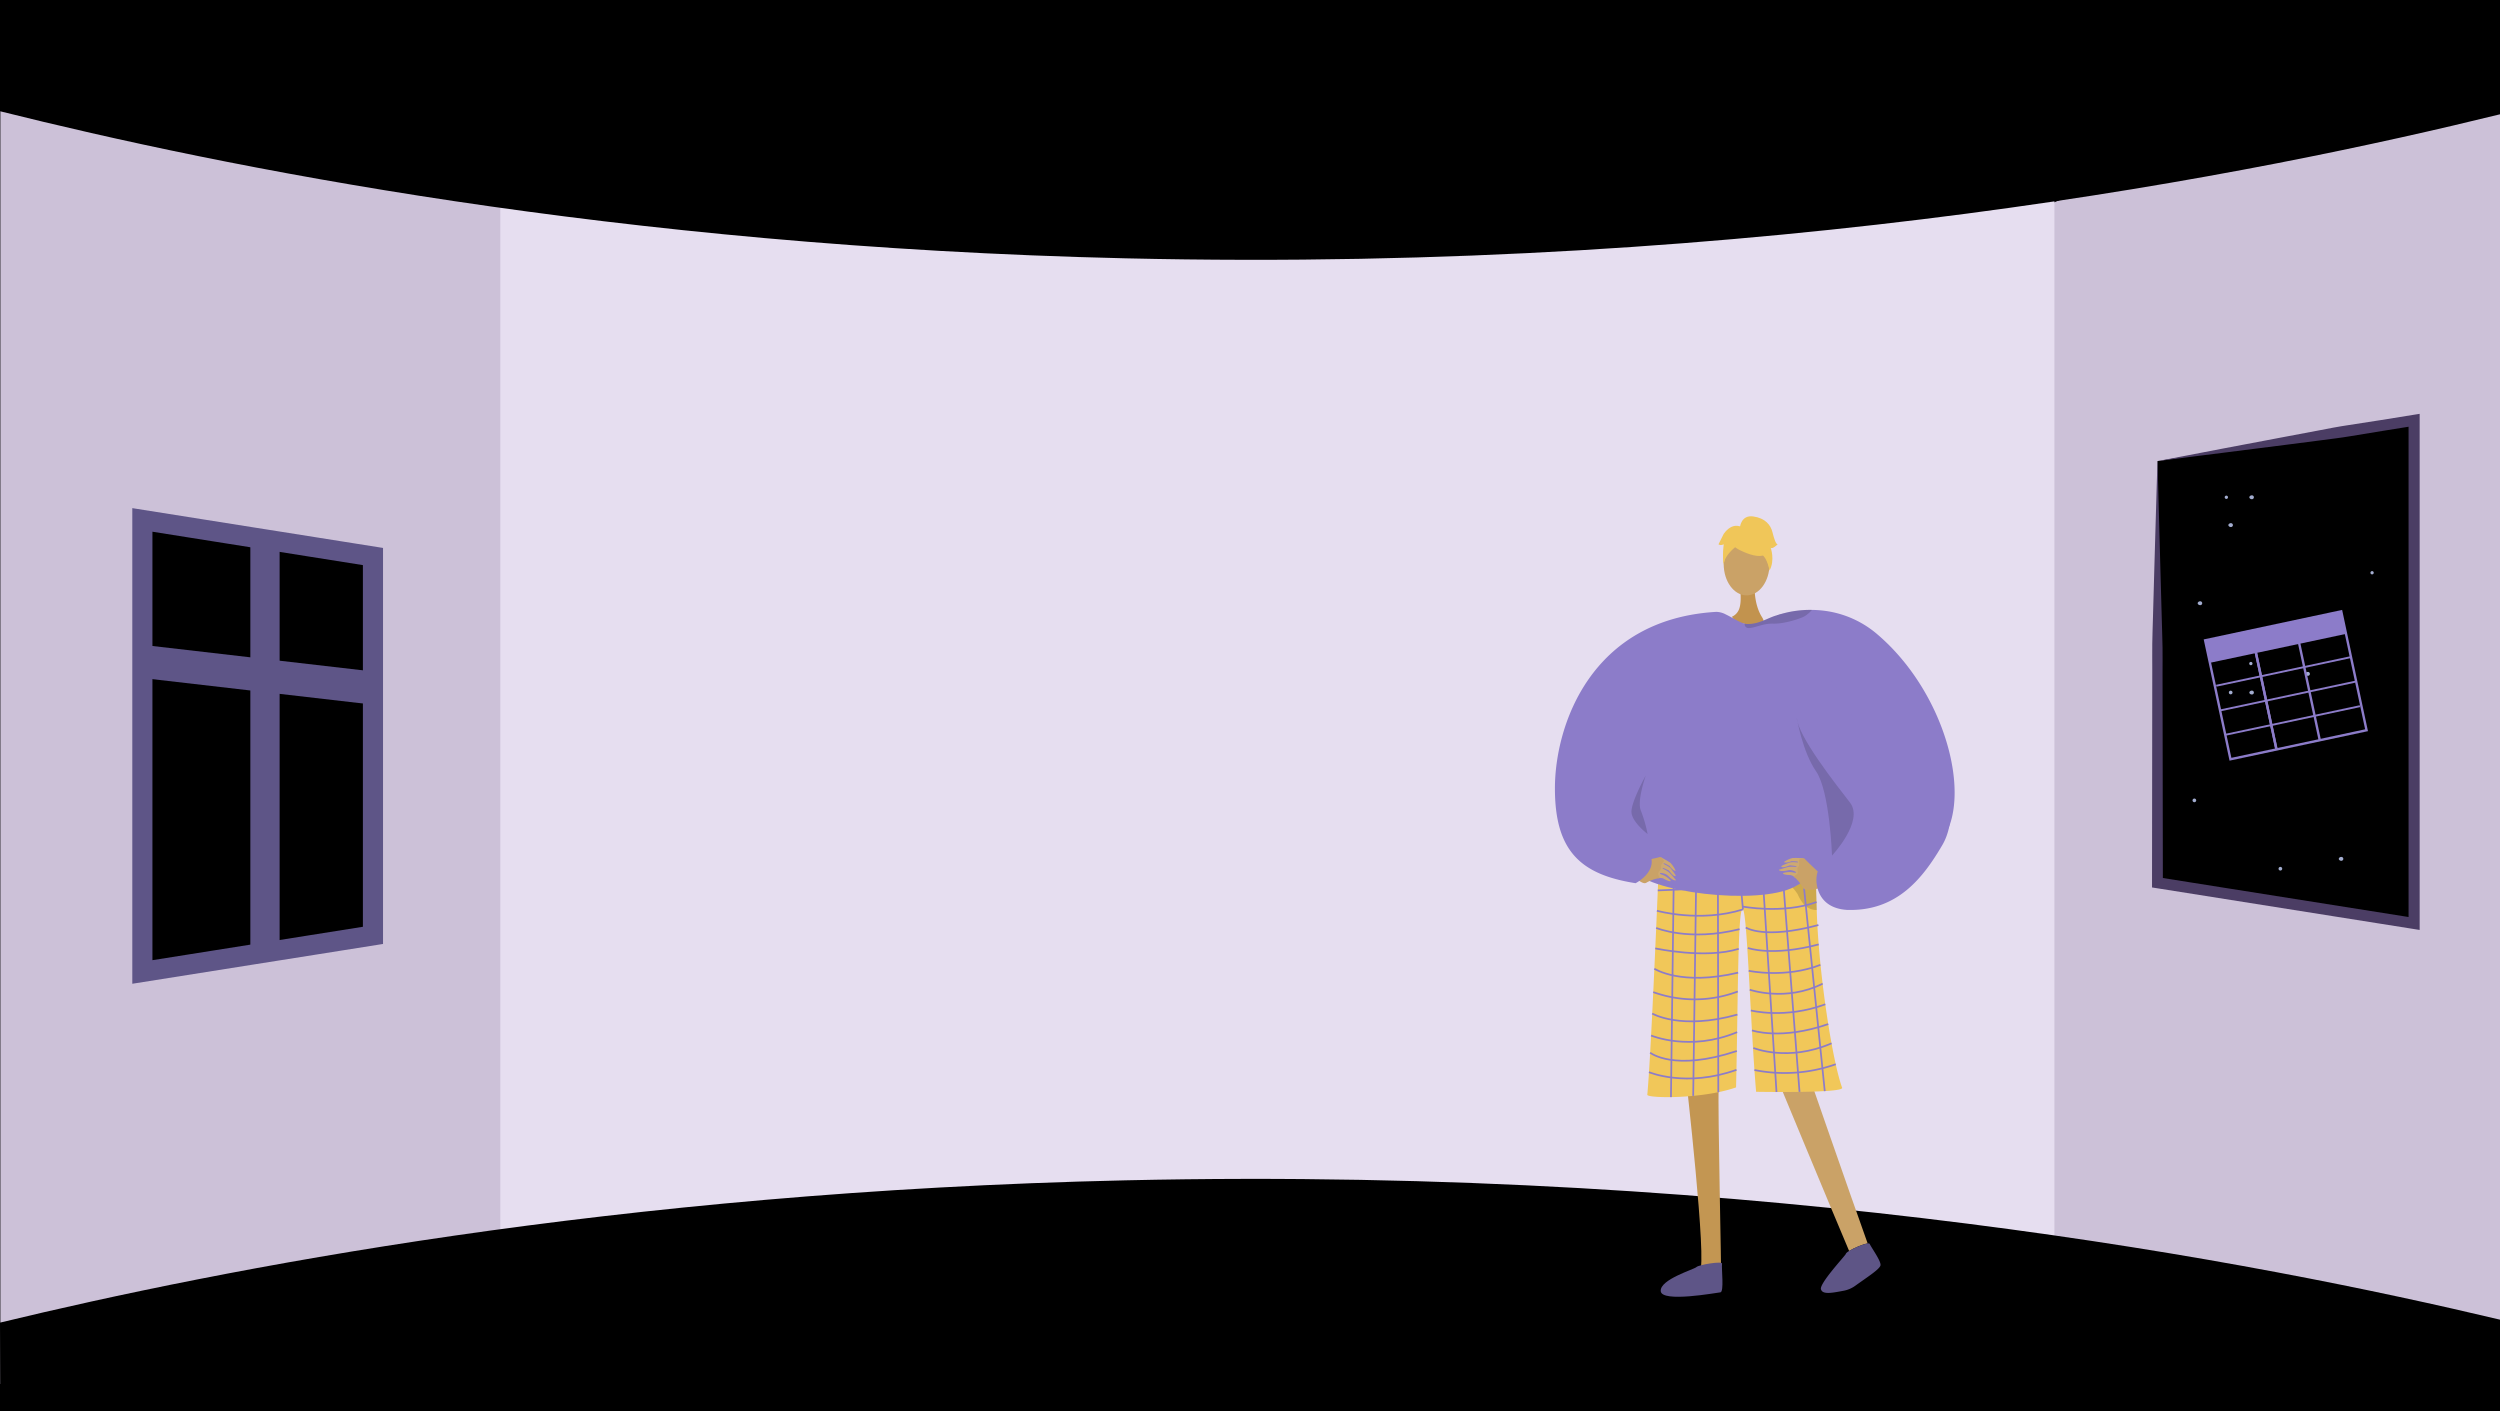<svg xmlns="http://www.w3.org/2000/svg" width="1366" height="771" viewBox="0 0 1366 771">
    <defs>
        <style>
            .a,.s{fill:#000;}.b{fill:#ccc1d8;}.c{fill:#e6def0;}.d{fill:#4b3d64;}.e{fill:#a3add0;}.f{fill:#c2934e;}.g{fill:#c39652;}.h{fill:#caa267;}.i{fill:#5e5586;}.j{fill:#5e5587;}.k{fill:#f1c759;}.l{opacity:0.3;}.m{opacity:0.5;}.n{fill:none;stroke:#8c7cc9;stroke-width:0.958px;}.n,.s{stroke-miterlimit:10;}.o{fill:#8c7cc9;}.p{fill:#cea971;}.q{opacity:0.15;}.r{fill:#f0c659;}.s{stroke:#5e5587;stroke-width:11px;}
        </style>
    </defs>
    <g transform="translate(-2044.494 -3370.022)">
        <rect class="a" width="1366" height="771" transform="translate(2044.494 3370.022)"/>
        <path class="b" d="M3410.494,3379.559v758.463l-242.228-67.586-32.991-6.262,1.636-558.092,30.118-25.56Z"/>
        <path class="b" d="M2360.791,3495.493l-16.051,556.371-300.045,74.4V3376.21l298.845,93.571Z"/>
        <path class="c" d="M2742.472,3459.094H2317.864v617.384h849.165V3459.094Z"/>
        <path class="a"
              d="M2044.494,3430.8c121.657,30.38,335.7,73.888,615,80.372,352.971,8.195,622.428-47.1,751-78.7v-62.455h-1366Z"/>
        <path class="a"
              d="M2044.494,4092.706c121.657-29.39,335.7-71.481,615-77.753,352.971-7.927,622.428,45.568,751,76.133v47.19l-1365.8,2.746Z"/>
        <path class="a"
              d="M3280.114,3612.942l17.81-2.81,65.67-10.43v274.93l-65.67-10.43-17.81-2.82-56.77-9.01v-230.41Z"/>
        <path class="d"
              d="M3257.924,3615.332l35.2-6.67,17.45-3.29c5.82-1.13,11.63-2.27,17.48-3.13s11.7-1.78,17.54-2.72l17.53-2.83,3.47-.55v282l-3.47-.55-140.24-22.27-2.53-.4v-2.56l.14-116.24c0-4.85-.06-9.73,0-14.55s.26-9.58.38-14.37l.8-28.61,1.63-56.63C3234.724,3619.852,3246.2,3617.552,3257.924,3615.332Zm-33,65.19.8,29c.12,4.82.31,9.65.38,14.43s0,9.5,0,14.25l.18,114.17-2.53-3,140.25,22.26-3.47,3v-275l3.47,3-17.51,2.81q-8.709,1.38-17.48,2.87c-5.84,1-11.72,1.66-17.59,2.44l-17.61,2.27-34.93,4.43c-11.65,1.51-23.54,2.9-35.54,4.51Z"/>
        <path class="e" d="M3263.344,3749.412a1,1,0,1,0-1-1A1,1,0,0,0,3263.344,3749.412Z"/>
        <path class="e" d="M3290.494,3845.692a1,1,0,1,0-1-1A1,1,0,0,0,3290.494,3845.692Z"/>
        <path class="e" d="M3243.494,3808.352a1,1,0,1,0-1-1A1,1,0,0,0,3243.494,3808.352Z"/>
        <path class="e"
              d="M3275.054,3747.382a1.521,1.521,0,0,0-1.4.64.79.79,0,0,0,0,.83,1.521,1.521,0,0,0,1.4.64,1.06,1.06,0,0,0,0-2.11Z"/>
        <path class="e"
              d="M3263.594,3655.882a1.521,1.521,0,0,0-1.4.64.79.79,0,0,0,0,.83,1.521,1.521,0,0,0,1.4.64,1.06,1.06,0,0,0,0-2.11Z"/>
        <path class="e"
              d="M3323.924,3838.242a1.521,1.521,0,0,0-1.4.64.79.79,0,0,0,0,.83,1.519,1.519,0,0,0,1.4.64,1.06,1.06,0,0,0,0-2.11Z"/>
        <path class="e"
              d="M3305.664,3737.172a1.521,1.521,0,0,0-1.4.64.79.79,0,0,0,0,.83,1.522,1.522,0,0,0,1.4.64,1.06,1.06,0,0,0,0-2.11Z"/>
        <path class="e"
              d="M3275.054,3640.672a1.521,1.521,0,0,0-1.4.64.79.79,0,0,0,0,.83,1.521,1.521,0,0,0,1.4.64,1.06,1.06,0,0,0,0-2.11Z"/>
        <path class="e"
              d="M3246.824,3698.572a1.521,1.521,0,0,0-1.4.64.79.79,0,0,0,0,.83,1.521,1.521,0,0,0,1.4.64,1.06,1.06,0,0,0,0-2.11Z"/>
        <path class="e" d="M3274.364,3733.492a.9.9,0,1,0-.9-.9A.9.9,0,0,0,3274.364,3733.492Z"/>
        <path class="e" d="M3260.974,3642.632a.9.9,0,1,0-.9-.9A.9.9,0,0,0,3260.974,3642.632Z"/>
        <path class="e" d="M3340.6,3683.872a.9.9,0,1,0-.9-.9A.9.9,0,0,0,3340.6,3683.872Z"/>
        <path class="f"
              d="M3003.245,3688.965s-.825,10.673,4.009,18.259c3.248,5.1-3.095,4.7-10.029,3.6-5.324-.844-6.363-3.837-6.363-3.837a7.405,7.405,0,0,0,4.112-4.873c1.107-3.562.528-9.834-.038-13.151C2993.758,3682.057,3003.245,3688.965,3003.245,3688.965Z"/>
        <path class="g"
              d="M2965.48,3956.849s12.055,105.5,7.731,107.394c-7.755,3.449-38.166,14.814-4.474,11.853,17.346.747,16.008-3.1,16.222-6.388.175-2.684-1.956-97.25-1.37-104.617.131-1.65.211-2.647.211-2.647Z"/>
        <path class="h"
              d="M3064.989,4049.45c-2.247.262-7.39,2.4-10.137,4.1-8.9-20.891-41.425-99.334-41.425-99.334l14.269-11.387S3055.862,4024.025,3064.989,4049.45Z"/>
        <path class="i"
              d="M3066.053,4049.654c-.681-1.38-12.669,3.789-13,5.5-.163.846-15.453,17.048-13.462,19.63,1.045,2.754,6.6,1.558,12.31.49a15.706,15.706,0,0,0,6.286-2.7c6.736-4.849,12.833-8.687,13.754-10.968C3072.744,4059.619,3067.393,4052.366,3066.053,4049.654Z"/>
        <path class="j"
              d="M2985.409,4060.462c.176-1.529-12.786.63-13.993,1.891s-20.037,6.73-19.5,13.148,30.436.852,32.575.664S2985.064,4063.468,2985.409,4060.462Z"/>
        <path class="k"
              d="M2950.856,3843.214a6.7,6.7,0,0,0,3.932,1.434c8.912-.562,47.4-3.085,68.143-6.009,7.32-1.032,12.431-2.113,13.257-3.18,0,0,0,.031,0,.086.04,1.153.47,14.363.972,31.684.991,34.192,8.545,82.655,13.88,97.113,1.152,3.12-47,2.234-47,2.234-3.041-35.118-4.812-97.066-7.194-99.652-2.9-3.146-2.654,51.452-3.765,97.248-18.5,6.5-48.69,5.982-48.5,4.015C2946.787,3944.828,2950.856,3843.214,2950.856,3843.214Z"/>
        <g class="l">
            <path d="M2986.508,3842.364h-.432S2986.229,3842.362,2986.508,3842.364Z"/>
            <path class="m"
                  d="M2986.508,3842.364c11.527-.034,36.423-3.725,36.423-3.725,7.32-1.032,12.431-2.113,13.257-3.18,0,0,0,.031,0,.086.04,1.153.47,14.363.972,31.684a8.507,8.507,0,0,1-1.215-.04,9.4,9.4,0,0,1-6.417-3.8,20.943,20.943,0,0,1-2.765-4.727C3016.882,3843.118,2990.2,3842.39,2986.508,3842.364Z"/>
        </g>
        <line class="n" x1="1.631" y2="127.79" transform="translate(2957.507 3841.692)"/>
        <line class="n" x1="1.722" y2="125.575" transform="translate(2969.659 3843.232)"/>
        <line class="n" x2="0.233" y2="124.536" transform="translate(2983.143 3842.258)"/>
        <line class="n" x2="2.379" y2="25.603" transform="translate(2994.472 3841.32)"/>
        <line class="n" x2="8.125" y2="126.407" transform="translate(3007.047 3840.28)"/>
        <line class="n" x2="9.888" y2="127.327" transform="translate(3017.862 3839.305)"/>
        <line class="n" x2="13.043" y2="127.802" transform="translate(3028.497 3838.424)"/>
        <path class="n" d="M2950.308,3856.539s68.546-2.428,86.32-7.145"/>
        <path class="n" d="M2996.851,3866.924c-23.442,7.388-47.013.727-47.013.727"/>
        <path class="n" d="M2996.459,3865.328s22.062,4.274,40.576-2.41"/>
        <path class="n" d="M2949.433,3877.039s17.963,7.589,45.547.679"/>
        <path class="n" d="M2948.939,3888.222s27.469,5.962,45.595.223"/>
        <path class="n" d="M2948.436,3899.332s14.53,9.567,45.769,2.15"/>
        <path class="n" d="M2947.838,3912.113a66.606,66.606,0,0,0,46.175-.341"/>
        <path class="n" d="M2947.267,3923.824s15.6,9.24,46.543.562"/>
        <path class="n" d="M2946.651,3935.832s21.219,8.948,47.01-1.835"/>
        <path class="n" d="M2946.138,3945.205s12.955,10.548,47.353-.914"/>
        <path class="n" d="M2945.5,3955.85s20.249,8.615,47.8-1.276"/>
        <path class="n" d="M2998.4,3876.82s9.623,6.692,39.676-1.355"/>
        <path class="n" d="M2999.56,3887.994s13.127,4.847,38.662-1.953"/>
        <path class="n" d="M2999.972,3900.468s20,4.263,39.176-3.243"/>
        <path class="n" d="M3000.544,3910.794s19.67,6.863,39.835-3.3"/>
        <path class="n" d="M3001.161,3922.131s18.587,4.843,40.678-3.367"/>
        <path class="n" d="M3001.769,3933.019s15.79,5.571,41.681-3.45"/>
        <path class="n" d="M3002.564,3942.631s18.848,7.819,42.683-2.537"/>
        <path class="n" d="M3003.124,3954.682a83.858,83.858,0,0,0,44.419-3.161"/>
        <path class="o"
              d="M2935.677,3763.6c-1.462,2.283-7.428,67.156,0,80.614,7.471,13.535,69.711,20.769,89.279,10.358,19.856-10.565,27.5-20.726,30.159-39.675,2.659-18.986-3.542-48.288-3.542-48.288l-84.858-56.081Z"/>
        <path class="p"
              d="M2952.049,3838.483a49.484,49.484,0,0,1,5.2,3.025,15.463,15.463,0,0,1,2.674,3.931c.5,1.049-1.56.094-3.13-2.207-1.525-.836-2.944-1.777-3.293-1.434s2.053.972,3.77,2.608c1.682,2.157,3.294,4.272,2.716,4.314-.563.041-1.209.064-3.6-3.059-1.687-.772-3.33-1.694-3.464-1.337s1.963,1.023,3.623,2.464c2.324,2.383,2.865,3.252,3.725,4.089-.464.519-2.019.049-4.871-2.8-1.539-.956-3.834-1.326-3.912-.847.071.508,1.671.789,2.759,1.438a12.853,12.853,0,0,1,3,2.4c.323.413-.017,1.129-3.789-.985a3.868,3.868,0,0,0-2.734-.171l-1.955-5.356Z"/>
        <path class="h"
              d="M2941.317,3840.563s9.2-1.893,10.016-2.231,2.844,2.08,2.191,2.531a4.476,4.476,0,0,0-1.47,2.691,2.116,2.116,0,0,1-.415,1.911c-.558.647-1.376,1.475-1.019,2.439s1.191,1.935.108,2.011a19.4,19.4,0,0,0-6.727,2.463c-2.313,1.447-8.077-4.839-8.077-4.839Z"/>
        <path class="p"
              d="M3029.89,3839.008a49.059,49.059,0,0,0-6-.164,15.2,15.2,0,0,0-4.309,1.942c-.964.634,1.282.9,3.808-.232,1.733.092,3.429.038,3.549.515s-2.252-.254-4.561.236c-2.547.953-5.014,1.907-4.543,2.247s1,.693,4.647-.711c1.838.23,3.715.311,3.645.686s-2.2-.163-4.362.191c-3.212.807-4.122,1.263-5.287,1.523.128.688,1.7,1.108,5.6.18,1.807,0,3.956.891,3.775,1.341-.323.4-1.833-.208-3.095-.228a12.681,12.681,0,0,0-3.8.469c-.489.182-.568.973,3.741,1.159a3.9,3.9,0,0,1,2.42,1.3l4.431-3.539Z"/>
        <path class="h"
              d="M3037.973,3846.444s-6.87-6.467-7.394-7.187-3.5.274-3.175,1a4.5,4.5,0,0,1-.134,3.07,2.115,2.115,0,0,0-.632,1.85c.143.846.413,1.984-.389,2.619s-2.014,1.022-1.129,1.659a19.691,19.691,0,0,1,4.469,5.649c1.227,2.455,9.387.133,9.387.133Z"/>
        <path class="o"
              d="M3105.822,3831.689c-10.525,17.953-24.619,36.393-52.148,35.507-8.265-.538-12.636-4.264-14.8-8.475a16.179,16.179,0,0,1-1.111-2.781c-.036-.124-.073-.247-.106-.37a17.826,17.826,0,0,1-.453-2.162,15.79,15.79,0,0,1,.337-6.728l0-.013c.04-.116.08-.227.122-.329.015-.04.034-.083.055-.129.137-.323.35-.784.63-1.366,1.235-2.553,3.775-7.386,7.042-12.724,5.831-9.536,5.649-24.158,3.124-31.68-.274-.815-1.786-1.634-4.186-2.541-.718-.271-1.515-.554-2.385-.849-12.016-4.033-26.039-29.435-34.733-50.594-1.767-4.307-3.312-8.438-4.584-12.188a106.576,106.576,0,0,1-3.03-10.405c-.8-3.565-1-6.066-.456-7a.732.732,0,0,1,.706-.409,15.8,15.8,0,0,0,4.648-.621c3.8-.985,8.046-3.913,11.085-6.34l0,0c2.467-1.971,4.134-3.611,4.134-3.611h.012c.149.006,1.527.064,3.824.36a80.346,80.346,0,0,1,8.344,1.55c1.216.286,2.5.619,3.842,1,.578.163,1.165.338,1.761.52a88.515,88.515,0,0,1,45.748,32.3C3109.247,3777,3116.469,3813.514,3105.822,3831.689Z"/>
        <path class="q" d="M3083.252,3799.795a1.707,1.707,0,0,0-.186.059Z"/>
        <path class="o"
              d="M3037.767,3708.991s-.088.108-.261.314c-.964,1.16-4.545,5.47-9.774,11.838-4.3,5.248-9.719,11.893-15.708,19.329l0,0q-2.344,2.911-4.8,5.98c-28.281,35.32-65.012,83.166-61.575,89.513a11.053,11.053,0,0,1,1.217,3.424,9.179,9.179,0,0,1,.122,1.778c-.11,3.673-2.477,6.614-4.728,8.592l-.018.016a.971.971,0,0,1-.1.086,22.8,22.8,0,0,1-1.91,1.479,19.747,19.747,0,0,1-2.054,1.265c-29.972-4.719-44.074-17.48-44.074-51.818s19.608-92.451,88.158-96.441a11.389,11.389,0,0,1,5.2,1.4c3.51,1.658,7.288,4.285,10.33,5.029a6.363,6.363,0,0,0,1.418.2c6.573.151,11.337-3.476,16.171-4.746l.015-.006.027-.01a11.179,11.179,0,0,1,4.3-.341h.012q1.9.249,3.647.5c2.209.32,4.21.643,5.971.948.916.16,1.768.317,2.55.461,1.213.228,2.254.434,3.111.609.366.074.7.145.992.206C3037.153,3708.844,3037.767,3708.991,3037.767,3708.991Z"/>
        <ellipse class="h" cx="12.516" cy="17.076" rx="12.516" ry="17.076" transform="translate(2986.323 3661.179)"/>
        <path class="r"
              d="M2994.192,3670.119s21.667,12.013,15.236-7.275C3004.979,3649.5,2979.415,3661.52,2994.192,3670.119Z"/>
        <path class="r"
              d="M2997.333,3665.511s-12.123,7.193-10.953,14.409c0,0-2.674-21.544,9.38-22.085s16.721.622,15.651,23.4C3011.411,3681.238,3007.909,3663.116,2997.333,3665.511Z"/>
        <path class="r"
              d="M2995.235,3657.975s.609-6.712,7.263-5.762,9.507,4.753,10.457,8.556,1.9,6.654,2.852,6.654c0,0-2.852,2.852-3.8,1.9,0,0,2.467,6.836-.668,12.449,0,0-1.234-8.647-5.987-9.6S2995.235,3657.975,2995.235,3657.975Z"/>
        <path class="r"
              d="M2995.844,3657.917s-4.753-2.852-9.506,3.8l-2.852,5.7s.95.951,2.852,0c0,0-.867,6.7.042,10.479l2.809-11.429Z"/>
        <path class="o"
              d="M3109.615,3821.343l0,.006,0,.006c-9.676,26.269-60.3-74.177-60.3-74.177l-21.574-26.035-7.276-8.78-1.7-2.043-1.7-2.046-1.688-2.039.006,0,.015-.006.027-.01a56.771,56.771,0,0,1,19.137-2.944,58.906,58.906,0,0,1,7.1.511,55.036,55.036,0,0,1,28.99,13.157C3104.258,3745.889,3119.279,3795.068,3109.615,3821.343Z"/>
        <path class="q"
              d="M3034.561,3703.272a17.689,17.689,0,0,1-3.9,3.384,7.934,7.934,0,0,1-1.138.594c-.055.025-.113.049-.171.074a52.052,52.052,0,0,1-10.592,3,28.455,28.455,0,0,1-4.855.465c-.133,0-.264,0-.392-.006-5.771-.176-9.676,2.23-13.242,2.4a2.132,2.132,0,0,1-2.479-2.406,6.363,6.363,0,0,0,1.418.2c6.573.151,11.337-3.476,16.171-4.746l.015-.006.027-.01A56.771,56.771,0,0,1,3034.561,3703.272Z"/>
        <path class="q"
              d="M3045.51,3837.5s17.653-18.8,9.831-28.934-28.458-36.211-29.123-46.482c0,0,3.065,18.575,10.576,29.393S3045.51,3837.5,3045.51,3837.5Z"/>
        <path class="q"
              d="M2944.752,3825.736s-8.419-6.369-8.814-11.8,7.814-20.214,7.814-20.214-4.926,14.033-2.7,19.184A76.175,76.175,0,0,1,2944.752,3825.736Z"/>
        <path class="s" d="M2248.281,3674.109v207l-51,8.1-16,2.53-59,9.37v-247l59,9.37,16,2.53Z"/>
        <path class="j" d="M2197.281,3666.009v223.2l-16,2.53v-228.26Z"/>
        <path class="j" d="M2248.281,3736.929v18.12l-51-5.9-16-1.85-59-6.82v-18.12l59,6.82,16,1.85Z"/>
        <path class="o"
              d="M3338.356,3769.53l-75.645,16.121-14.119-66.253,75.645-16.121Zm-74.633,14.561,73.074-15.572-13.572-63.682-73.073,15.572Z"/>
        <rect class="o" width="76.029" height="1.315"
              transform="matrix(0.978, -0.208, 0.208, 0.978, 3251.716, 3730.902)"/>
        <rect class="o" width="1.315" height="54.524"
              transform="matrix(0.978, -0.208, 0.208, 0.978, 3276.371, 3726.32)"/>
        <rect class="o" width="1.315" height="54.524"
              transform="matrix(0.978, -0.208, 0.208, 0.978, 3276.371, 3726.32)"/>
        <rect class="o" width="1.315" height="54.524"
              transform="matrix(0.978, -0.208, 0.208, 0.978, 3300.031, 3721.278)"/>
        <rect class="o" width="75.259" height="1.048"
              transform="matrix(0.978, -0.208, 0.208, 0.978, 3255.34, 3744.201)"/>
        <rect class="o" width="75.259" height="1.048"
              transform="matrix(0.978, -0.208, 0.208, 0.978, 3257.802, 3757.611)"/>
        <rect class="o" width="75.259" height="1.048"
              transform="matrix(0.978, -0.208, 0.208, 0.978, 3260.262, 3771.016)"/>
        <rect class="o" width="76.027" height="11.903"
              transform="matrix(0.978, -0.208, 0.208, 0.978, 3249.373, 3719.902)"/>
    </g>
</svg>
